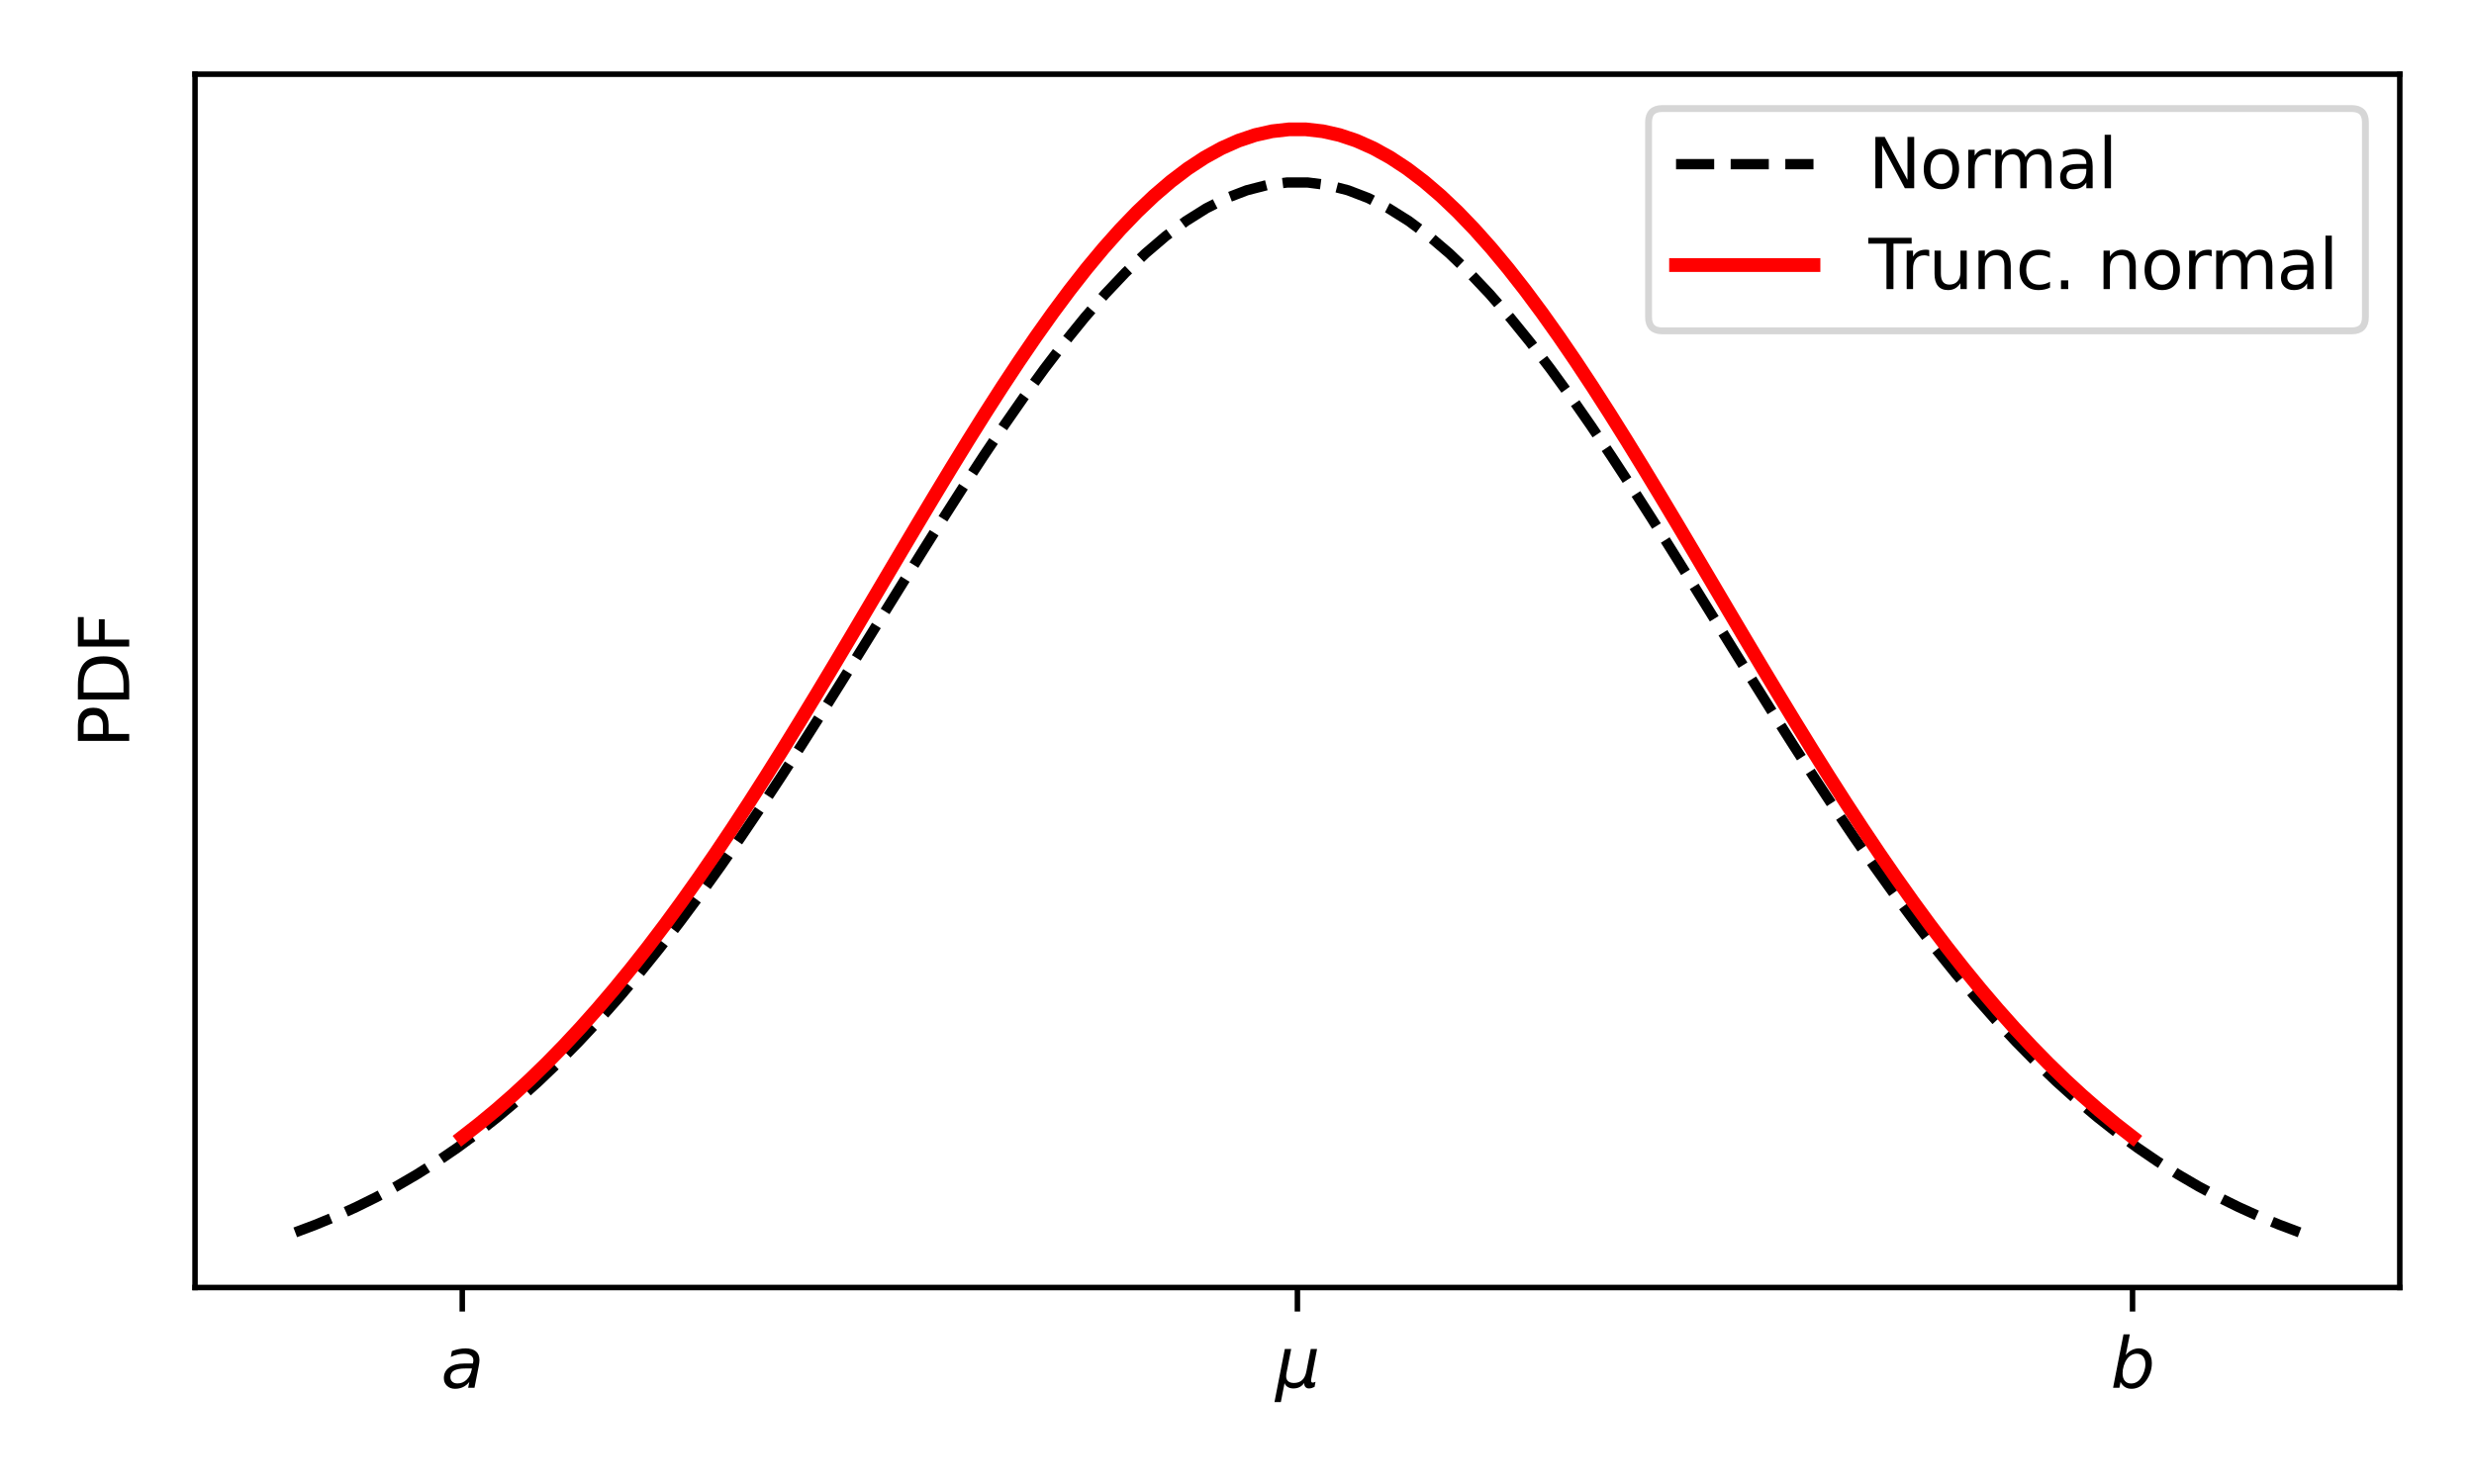 <?xml version="1.0" encoding="utf-8" standalone="no"?>
<!DOCTYPE svg PUBLIC "-//W3C//DTD SVG 1.1//EN"
  "http://www.w3.org/Graphics/SVG/1.1/DTD/svg11.dtd">
<svg xmlns:xlink="http://www.w3.org/1999/xlink" width="360pt" height="216pt" viewBox="0 0 360 216" xmlns="http://www.w3.org/2000/svg" version="1.1">
 <defs>
  <style type="text/css">*{stroke-linejoin: round; stroke-linecap: butt}</style>
 </defs>
 <g id="figure_1">
  <g id="patch_1">
   <path d="M 0 216 
L 360 216 
L 360 0 
L 0 0 
z
" style="fill: #ffffff"/>
  </g>
  <g id="axes_1">
   <g id="patch_2">
    <path d="M 28.38 187.4 
L 349.2 187.4 
L 349.2 10.8 
L 28.38 10.8 
z
" style="fill: #ffffff"/>
   </g>
   <g id="matplotlib.axis_1">
    <g id="xtick_1">
     <g id="line2d_1">
      <defs>
       <path id="m0dcf5e5f20" d="M 0 0 
L 0 3.5 
" style="stroke: #000000; stroke-width: 0.8"/>
      </defs>
      <g>
       <use xlink:href="#m0dcf5e5f20" x="67.267" y="187.4" style="stroke: #000000; stroke-width: 0.8"/>
      </g>
     </g>
     <g id="text_1">
      <!-- $a$ -->
      <g transform="translate(64.167 201.998)scale(0.1 -0.1)">
       <defs>
        <path id="DejaVuSans-Oblique-61" d="M 3438 1997 
L 3047 0 
L 2472 0 
L 2578 531 
Q 2325 219 2001 64 
Q 1678 -91 1281 -91 
Q 834 -91 548 182 
Q 263 456 263 884 
Q 263 1497 752 1853 
Q 1241 2209 2100 2209 
L 2900 2209 
L 2931 2363 
Q 2938 2388 2941 2417 
Q 2944 2447 2944 2509 
Q 2944 2788 2717 2942 
Q 2491 3097 2081 3097 
Q 1800 3097 1504 3025 
Q 1209 2953 897 2809 
L 997 3341 
Q 1322 3463 1633 3523 
Q 1944 3584 2234 3584 
Q 2853 3584 3176 3315 
Q 3500 3047 3500 2534 
Q 3500 2431 3484 2292 
Q 3469 2153 3438 1997 
z
M 2816 1759 
L 2241 1759 
Q 1534 1759 1195 1570 
Q 856 1381 856 984 
Q 856 709 1029 553 
Q 1203 397 1509 397 
Q 1978 397 2328 733 
Q 2678 1069 2791 1631 
L 2816 1759 
z
" transform="scale(0.016)"/>
       </defs>
       <use xlink:href="#DejaVuSans-Oblique-61"/>
      </g>
     </g>
    </g>
    <g id="xtick_2">
     <g id="line2d_2">
      <g>
       <use xlink:href="#m0dcf5e5f20" x="188.79" y="187.4" style="stroke: #000000; stroke-width: 0.8"/>
      </g>
     </g>
     <g id="text_2">
      <!-- $\mu$ -->
      <g transform="translate(185.59 201.978)scale(0.1 -0.1)">
       <defs>
        <path id="DejaVuSans-Oblique-3bc" d="M -84 -1331 
L 856 3500 
L 1434 3500 
L 1009 1322 
Q 997 1256 987 1175 
Q 978 1094 978 1013 
Q 978 722 1161 565 
Q 1344 409 1684 409 
Q 2147 409 2431 671 
Q 2716 934 2816 1459 
L 3213 3500 
L 3788 3500 
L 3266 809 
Q 3253 750 3248 706 
Q 3244 663 3244 628 
Q 3244 531 3283 486 
Q 3322 441 3406 441 
Q 3438 441 3492 456 
Q 3547 472 3647 513 
L 3559 50 
Q 3422 -19 3297 -55 
Q 3172 -91 3053 -91 
Q 2847 -91 2730 40 
Q 2613 172 2613 403 
Q 2438 153 2195 31 
Q 1953 -91 1625 -91 
Q 1334 -91 1117 43 
Q 900 178 831 397 
L 494 -1331 
L -84 -1331 
z
" transform="scale(0.016)"/>
       </defs>
       <use xlink:href="#DejaVuSans-Oblique-3bc" transform="translate(0 0.312)"/>
      </g>
     </g>
    </g>
    <g id="xtick_3">
     <g id="line2d_3">
      <g>
       <use xlink:href="#m0dcf5e5f20" x="310.313" y="187.4" style="stroke: #000000; stroke-width: 0.8"/>
      </g>
     </g>
     <g id="text_3">
      <!-- $b$ -->
      <g transform="translate(307.113 201.998)scale(0.1 -0.1)">
       <defs>
        <path id="DejaVuSans-Oblique-62" d="M 3169 2138 
Q 3169 2591 2961 2847 
Q 2753 3103 2388 3103 
Q 2122 3103 1889 2973 
Q 1656 2844 1484 2597 
Q 1303 2338 1198 1995 
Q 1094 1653 1094 1313 
Q 1094 881 1298 636 
Q 1503 391 1863 391 
Q 2134 391 2365 517 
Q 2597 644 2772 891 
Q 2950 1147 3059 1487 
Q 3169 1828 3169 2138 
z
M 1381 2969 
Q 1594 3256 1914 3420 
Q 2234 3584 2584 3584 
Q 3122 3584 3439 3221 
Q 3756 2859 3756 2241 
Q 3756 1734 3570 1259 
Q 3384 784 3041 416 
Q 2816 172 2522 40 
Q 2228 -91 1906 -91 
Q 1566 -91 1316 65 
Q 1066 222 909 531 
L 806 0 
L 231 0 
L 1178 4863 
L 1753 4863 
L 1381 2969 
z
" transform="scale(0.016)"/>
       </defs>
       <use xlink:href="#DejaVuSans-Oblique-62" transform="translate(0 0.016)"/>
      </g>
     </g>
    </g>
   </g>
   <g id="matplotlib.axis_2">
    <g id="text_4">
     <!-- PDF -->
     <g transform="translate(18.8 108.841)rotate(-90)scale(0.1 -0.1)">
      <defs>
       <path id="DejaVuSans-50" d="M 1259 4147 
L 1259 2394 
L 2053 2394 
Q 2494 2394 2734 2622 
Q 2975 2850 2975 3272 
Q 2975 3691 2734 3919 
Q 2494 4147 2053 4147 
L 1259 4147 
z
M 628 4666 
L 2053 4666 
Q 2838 4666 3239 4311 
Q 3641 3956 3641 3272 
Q 3641 2581 3239 2228 
Q 2838 1875 2053 1875 
L 1259 1875 
L 1259 0 
L 628 0 
L 628 4666 
z
" transform="scale(0.016)"/>
       <path id="DejaVuSans-44" d="M 1259 4147 
L 1259 519 
L 2022 519 
Q 2988 519 3436 956 
Q 3884 1394 3884 2338 
Q 3884 3275 3436 3711 
Q 2988 4147 2022 4147 
L 1259 4147 
z
M 628 4666 
L 1925 4666 
Q 3281 4666 3915 4102 
Q 4550 3538 4550 2338 
Q 4550 1131 3912 565 
Q 3275 0 1925 0 
L 628 0 
L 628 4666 
z
" transform="scale(0.016)"/>
       <path id="DejaVuSans-46" d="M 628 4666 
L 3309 4666 
L 3309 4134 
L 1259 4134 
L 1259 2759 
L 3109 2759 
L 3109 2228 
L 1259 2228 
L 1259 0 
L 628 0 
L 628 4666 
z
" transform="scale(0.016)"/>
      </defs>
      <use xlink:href="#DejaVuSans-50"/>
      <use xlink:href="#DejaVuSans-44" x="60.303"/>
      <use xlink:href="#DejaVuSans-46" x="137.305"/>
     </g>
    </g>
   </g>
   <g id="line2d_4">
    <path d="M 42.963 179.373 
L 45.909 178.263 
L 48.855 177.044 
L 51.801 175.71 
L 54.747 174.254 
L 57.693 172.668 
L 60.639 170.947 
L 63.585 169.084 
L 66.531 167.073 
L 69.477 164.908 
L 72.423 162.586 
L 75.369 160.101 
L 78.315 157.451 
L 81.261 154.633 
L 84.207 151.645 
L 87.153 148.488 
L 90.099 145.161 
L 93.045 141.668 
L 95.991 138.012 
L 98.937 134.198 
L 101.883 130.233 
L 104.829 126.125 
L 107.775 121.884 
L 110.721 117.521 
L 113.667 113.05 
L 116.613 108.485 
L 119.559 103.843 
L 122.505 99.141 
L 125.451 94.4 
L 128.397 89.64 
L 131.343 84.883 
L 134.289 80.152 
L 137.235 75.47 
L 140.181 70.863 
L 143.127 66.356 
L 146.073 61.973 
L 149.019 57.741 
L 151.965 53.684 
L 154.911 49.828 
L 157.857 46.197 
L 160.803 42.813 
L 163.749 39.698 
L 166.695 36.874 
L 169.641 34.359 
L 172.587 32.17 
L 175.533 30.322 
L 178.479 28.828 
L 181.425 27.698 
L 184.371 26.94 
L 187.317 26.56 
L 190.263 26.56 
L 193.209 26.94 
L 196.155 27.698 
L 199.101 28.828 
L 202.047 30.322 
L 204.993 32.17 
L 207.939 34.359 
L 210.885 36.874 
L 213.831 39.698 
L 216.777 42.813 
L 219.723 46.197 
L 222.669 49.828 
L 225.615 53.684 
L 228.561 57.741 
L 231.507 61.973 
L 234.453 66.356 
L 237.399 70.863 
L 240.345 75.47 
L 243.291 80.152 
L 246.237 84.883 
L 249.183 89.64 
L 252.129 94.4 
L 255.075 99.141 
L 258.021 103.843 
L 260.967 108.485 
L 263.913 113.05 
L 266.859 117.521 
L 269.805 121.884 
L 272.751 126.125 
L 275.697 130.233 
L 278.643 134.198 
L 281.589 138.012 
L 284.535 141.668 
L 287.481 145.161 
L 290.427 148.488 
L 293.373 151.645 
L 296.319 154.633 
L 299.265 157.451 
L 302.211 160.101 
L 305.157 162.586 
L 308.103 164.908 
L 311.049 167.073 
L 313.995 169.084 
L 316.941 170.947 
L 319.887 172.668 
L 322.833 174.254 
L 325.779 175.71 
L 328.725 177.044 
L 331.671 178.263 
L 334.617 179.373 
" clip-path="url(#p2870bef9e7)" style="fill: none; stroke-dasharray: 5.55,2.4; stroke-dashoffset: 0; stroke: #000000; stroke-width: 1.5"/>
   </g>
   <g id="line2d_5">
    <path d="M 67.267 165.501 
L 69.722 163.589 
L 72.177 161.561 
L 74.632 159.416 
L 77.087 157.151 
L 79.542 154.764 
L 81.997 152.254 
L 84.452 149.621 
L 86.907 146.864 
L 89.362 143.985 
L 91.817 140.983 
L 94.272 137.862 
L 96.727 134.624 
L 99.182 131.271 
L 101.637 127.809 
L 104.092 124.243 
L 106.547 120.578 
L 109.002 116.82 
L 111.457 112.978 
L 113.912 109.06 
L 116.367 105.074 
L 118.822 101.031 
L 121.277 96.942 
L 123.732 92.818 
L 126.187 88.671 
L 128.642 84.514 
L 131.097 80.36 
L 133.552 76.224 
L 136.007 72.12 
L 138.462 68.062 
L 140.917 64.066 
L 143.372 60.147 
L 145.827 56.32 
L 148.282 52.602 
L 150.737 49.006 
L 153.192 45.549 
L 155.647 42.245 
L 158.102 39.109 
L 160.557 36.154 
L 163.012 33.395 
L 165.467 30.842 
L 167.922 28.509 
L 170.377 26.407 
L 172.832 24.544 
L 175.287 22.931 
L 177.742 21.574 
L 180.197 20.481 
L 182.652 19.656 
L 185.107 19.104 
L 187.562 18.827 
L 190.018 18.827 
L 192.473 19.104 
L 194.928 19.656 
L 197.383 20.481 
L 199.838 21.574 
L 202.293 22.931 
L 204.748 24.544 
L 207.203 26.407 
L 209.658 28.509 
L 212.113 30.842 
L 214.568 33.395 
L 217.023 36.154 
L 219.478 39.109 
L 221.933 42.245 
L 224.388 45.549 
L 226.843 49.006 
L 229.298 52.602 
L 231.753 56.32 
L 234.208 60.147 
L 236.663 64.066 
L 239.118 68.062 
L 241.573 72.12 
L 244.028 76.224 
L 246.483 80.36 
L 248.938 84.514 
L 251.393 88.671 
L 253.848 92.818 
L 256.303 96.942 
L 258.758 101.031 
L 261.213 105.074 
L 263.668 109.06 
L 266.123 112.978 
L 268.578 116.82 
L 271.033 120.578 
L 273.488 124.243 
L 275.943 127.809 
L 278.398 131.271 
L 280.853 134.624 
L 283.308 137.862 
L 285.763 140.983 
L 288.218 143.985 
L 290.673 146.864 
L 293.128 149.621 
L 295.583 152.254 
L 298.038 154.764 
L 300.493 157.151 
L 302.948 159.416 
L 305.403 161.561 
L 307.858 163.589 
L 310.313 165.501 
" clip-path="url(#p2870bef9e7)" style="fill: none; stroke: #ff0000; stroke-width: 2; stroke-linecap: square"/>
   </g>
   <g id="patch_3">
    <path d="M 28.38 187.4 
L 28.38 10.8 
" style="fill: none; stroke: #000000; stroke-width: 0.8; stroke-linejoin: miter; stroke-linecap: square"/>
   </g>
   <g id="patch_4">
    <path d="M 349.2 187.4 
L 349.2 10.8 
" style="fill: none; stroke: #000000; stroke-width: 0.8; stroke-linejoin: miter; stroke-linecap: square"/>
   </g>
   <g id="patch_5">
    <path d="M 28.38 187.4 
L 349.2 187.4 
" style="fill: none; stroke: #000000; stroke-width: 0.8; stroke-linejoin: miter; stroke-linecap: square"/>
   </g>
   <g id="patch_6">
    <path d="M 28.38 10.8 
L 349.2 10.8 
" style="fill: none; stroke: #000000; stroke-width: 0.8; stroke-linejoin: miter; stroke-linecap: square"/>
   </g>
   <g id="legend_1">
    <g id="patch_7">
     <path d="M 241.887 48.156 
L 342.2 48.156 
Q 344.2 48.156 344.2 46.156 
L 344.2 17.8 
Q 344.2 15.8 342.2 15.8 
L 241.887 15.8 
Q 239.887 15.8 239.887 17.8 
L 239.887 46.156 
Q 239.887 48.156 241.887 48.156 
z
" style="fill: #ffffff; opacity: 0.8; stroke: #cccccc; stroke-linejoin: miter"/>
    </g>
    <g id="line2d_6">
     <path d="M 243.887 23.898 
L 253.887 23.898 
L 263.887 23.898 
" style="fill: none; stroke-dasharray: 5.55,2.4; stroke-dashoffset: 0; stroke: #000000; stroke-width: 1.5"/>
    </g>
    <g id="text_5">
     <!-- Normal -->
     <g transform="translate(271.887 27.398)scale(0.1 -0.1)">
      <defs>
       <path id="DejaVuSans-4e" d="M 628 4666 
L 1478 4666 
L 3547 763 
L 3547 4666 
L 4159 4666 
L 4159 0 
L 3309 0 
L 1241 3903 
L 1241 0 
L 628 0 
L 628 4666 
z
" transform="scale(0.016)"/>
       <path id="DejaVuSans-6f" d="M 1959 3097 
Q 1497 3097 1228 2736 
Q 959 2375 959 1747 
Q 959 1119 1226 758 
Q 1494 397 1959 397 
Q 2419 397 2687 759 
Q 2956 1122 2956 1747 
Q 2956 2369 2687 2733 
Q 2419 3097 1959 3097 
z
M 1959 3584 
Q 2709 3584 3137 3096 
Q 3566 2609 3566 1747 
Q 3566 888 3137 398 
Q 2709 -91 1959 -91 
Q 1206 -91 779 398 
Q 353 888 353 1747 
Q 353 2609 779 3096 
Q 1206 3584 1959 3584 
z
" transform="scale(0.016)"/>
       <path id="DejaVuSans-72" d="M 2631 2963 
Q 2534 3019 2420 3045 
Q 2306 3072 2169 3072 
Q 1681 3072 1420 2755 
Q 1159 2438 1159 1844 
L 1159 0 
L 581 0 
L 581 3500 
L 1159 3500 
L 1159 2956 
Q 1341 3275 1631 3429 
Q 1922 3584 2338 3584 
Q 2397 3584 2469 3576 
Q 2541 3569 2628 3553 
L 2631 2963 
z
" transform="scale(0.016)"/>
       <path id="DejaVuSans-6d" d="M 3328 2828 
Q 3544 3216 3844 3400 
Q 4144 3584 4550 3584 
Q 5097 3584 5394 3201 
Q 5691 2819 5691 2113 
L 5691 0 
L 5113 0 
L 5113 2094 
Q 5113 2597 4934 2840 
Q 4756 3084 4391 3084 
Q 3944 3084 3684 2787 
Q 3425 2491 3425 1978 
L 3425 0 
L 2847 0 
L 2847 2094 
Q 2847 2600 2669 2842 
Q 2491 3084 2119 3084 
Q 1678 3084 1418 2786 
Q 1159 2488 1159 1978 
L 1159 0 
L 581 0 
L 581 3500 
L 1159 3500 
L 1159 2956 
Q 1356 3278 1631 3431 
Q 1906 3584 2284 3584 
Q 2666 3584 2933 3390 
Q 3200 3197 3328 2828 
z
" transform="scale(0.016)"/>
       <path id="DejaVuSans-61" d="M 2194 1759 
Q 1497 1759 1228 1600 
Q 959 1441 959 1056 
Q 959 750 1161 570 
Q 1363 391 1709 391 
Q 2188 391 2477 730 
Q 2766 1069 2766 1631 
L 2766 1759 
L 2194 1759 
z
M 3341 1997 
L 3341 0 
L 2766 0 
L 2766 531 
Q 2569 213 2275 61 
Q 1981 -91 1556 -91 
Q 1019 -91 701 211 
Q 384 513 384 1019 
Q 384 1609 779 1909 
Q 1175 2209 1959 2209 
L 2766 2209 
L 2766 2266 
Q 2766 2663 2505 2880 
Q 2244 3097 1772 3097 
Q 1472 3097 1187 3025 
Q 903 2953 641 2809 
L 641 3341 
Q 956 3463 1253 3523 
Q 1550 3584 1831 3584 
Q 2591 3584 2966 3190 
Q 3341 2797 3341 1997 
z
" transform="scale(0.016)"/>
       <path id="DejaVuSans-6c" d="M 603 4863 
L 1178 4863 
L 1178 0 
L 603 0 
L 603 4863 
z
" transform="scale(0.016)"/>
      </defs>
      <use xlink:href="#DejaVuSans-4e"/>
      <use xlink:href="#DejaVuSans-6f" x="74.805"/>
      <use xlink:href="#DejaVuSans-72" x="135.986"/>
      <use xlink:href="#DejaVuSans-6d" x="175.35"/>
      <use xlink:href="#DejaVuSans-61" x="272.762"/>
      <use xlink:href="#DejaVuSans-6c" x="334.041"/>
     </g>
    </g>
    <g id="line2d_7">
     <path d="M 243.887 38.577 
L 253.887 38.577 
L 263.887 38.577 
" style="fill: none; stroke: #ff0000; stroke-width: 2; stroke-linecap: square"/>
    </g>
    <g id="text_6">
     <!-- Trunc. normal -->
     <g transform="translate(271.887 42.077)scale(0.1 -0.1)">
      <defs>
       <path id="DejaVuSans-54" d="M -19 4666 
L 3928 4666 
L 3928 4134 
L 2272 4134 
L 2272 0 
L 1638 0 
L 1638 4134 
L -19 4134 
L -19 4666 
z
" transform="scale(0.016)"/>
       <path id="DejaVuSans-75" d="M 544 1381 
L 544 3500 
L 1119 3500 
L 1119 1403 
Q 1119 906 1312 657 
Q 1506 409 1894 409 
Q 2359 409 2629 706 
Q 2900 1003 2900 1516 
L 2900 3500 
L 3475 3500 
L 3475 0 
L 2900 0 
L 2900 538 
Q 2691 219 2414 64 
Q 2138 -91 1772 -91 
Q 1169 -91 856 284 
Q 544 659 544 1381 
z
M 1991 3584 
L 1991 3584 
z
" transform="scale(0.016)"/>
       <path id="DejaVuSans-6e" d="M 3513 2113 
L 3513 0 
L 2938 0 
L 2938 2094 
Q 2938 2591 2744 2837 
Q 2550 3084 2163 3084 
Q 1697 3084 1428 2787 
Q 1159 2491 1159 1978 
L 1159 0 
L 581 0 
L 581 3500 
L 1159 3500 
L 1159 2956 
Q 1366 3272 1645 3428 
Q 1925 3584 2291 3584 
Q 2894 3584 3203 3211 
Q 3513 2838 3513 2113 
z
" transform="scale(0.016)"/>
       <path id="DejaVuSans-63" d="M 3122 3366 
L 3122 2828 
Q 2878 2963 2633 3030 
Q 2388 3097 2138 3097 
Q 1578 3097 1268 2742 
Q 959 2388 959 1747 
Q 959 1106 1268 751 
Q 1578 397 2138 397 
Q 2388 397 2633 464 
Q 2878 531 3122 666 
L 3122 134 
Q 2881 22 2623 -34 
Q 2366 -91 2075 -91 
Q 1284 -91 818 406 
Q 353 903 353 1747 
Q 353 2603 823 3093 
Q 1294 3584 2113 3584 
Q 2378 3584 2631 3529 
Q 2884 3475 3122 3366 
z
" transform="scale(0.016)"/>
       <path id="DejaVuSans-2e" d="M 684 794 
L 1344 794 
L 1344 0 
L 684 0 
L 684 794 
z
" transform="scale(0.016)"/>
       <path id="DejaVuSans-20" transform="scale(0.016)"/>
      </defs>
      <use xlink:href="#DejaVuSans-54"/>
      <use xlink:href="#DejaVuSans-72" x="46.334"/>
      <use xlink:href="#DejaVuSans-75" x="87.447"/>
      <use xlink:href="#DejaVuSans-6e" x="150.826"/>
      <use xlink:href="#DejaVuSans-63" x="214.205"/>
      <use xlink:href="#DejaVuSans-2e" x="269.186"/>
      <use xlink:href="#DejaVuSans-20" x="300.973"/>
      <use xlink:href="#DejaVuSans-6e" x="332.76"/>
      <use xlink:href="#DejaVuSans-6f" x="396.139"/>
      <use xlink:href="#DejaVuSans-72" x="457.32"/>
      <use xlink:href="#DejaVuSans-6d" x="496.684"/>
      <use xlink:href="#DejaVuSans-61" x="594.096"/>
      <use xlink:href="#DejaVuSans-6c" x="655.375"/>
     </g>
    </g>
   </g>
  </g>
 </g>
 <defs>
  <clipPath id="p2870bef9e7">
   <rect x="28.38" y="10.8" width="320.82" height="176.6"/>
  </clipPath>
 </defs>
</svg>
